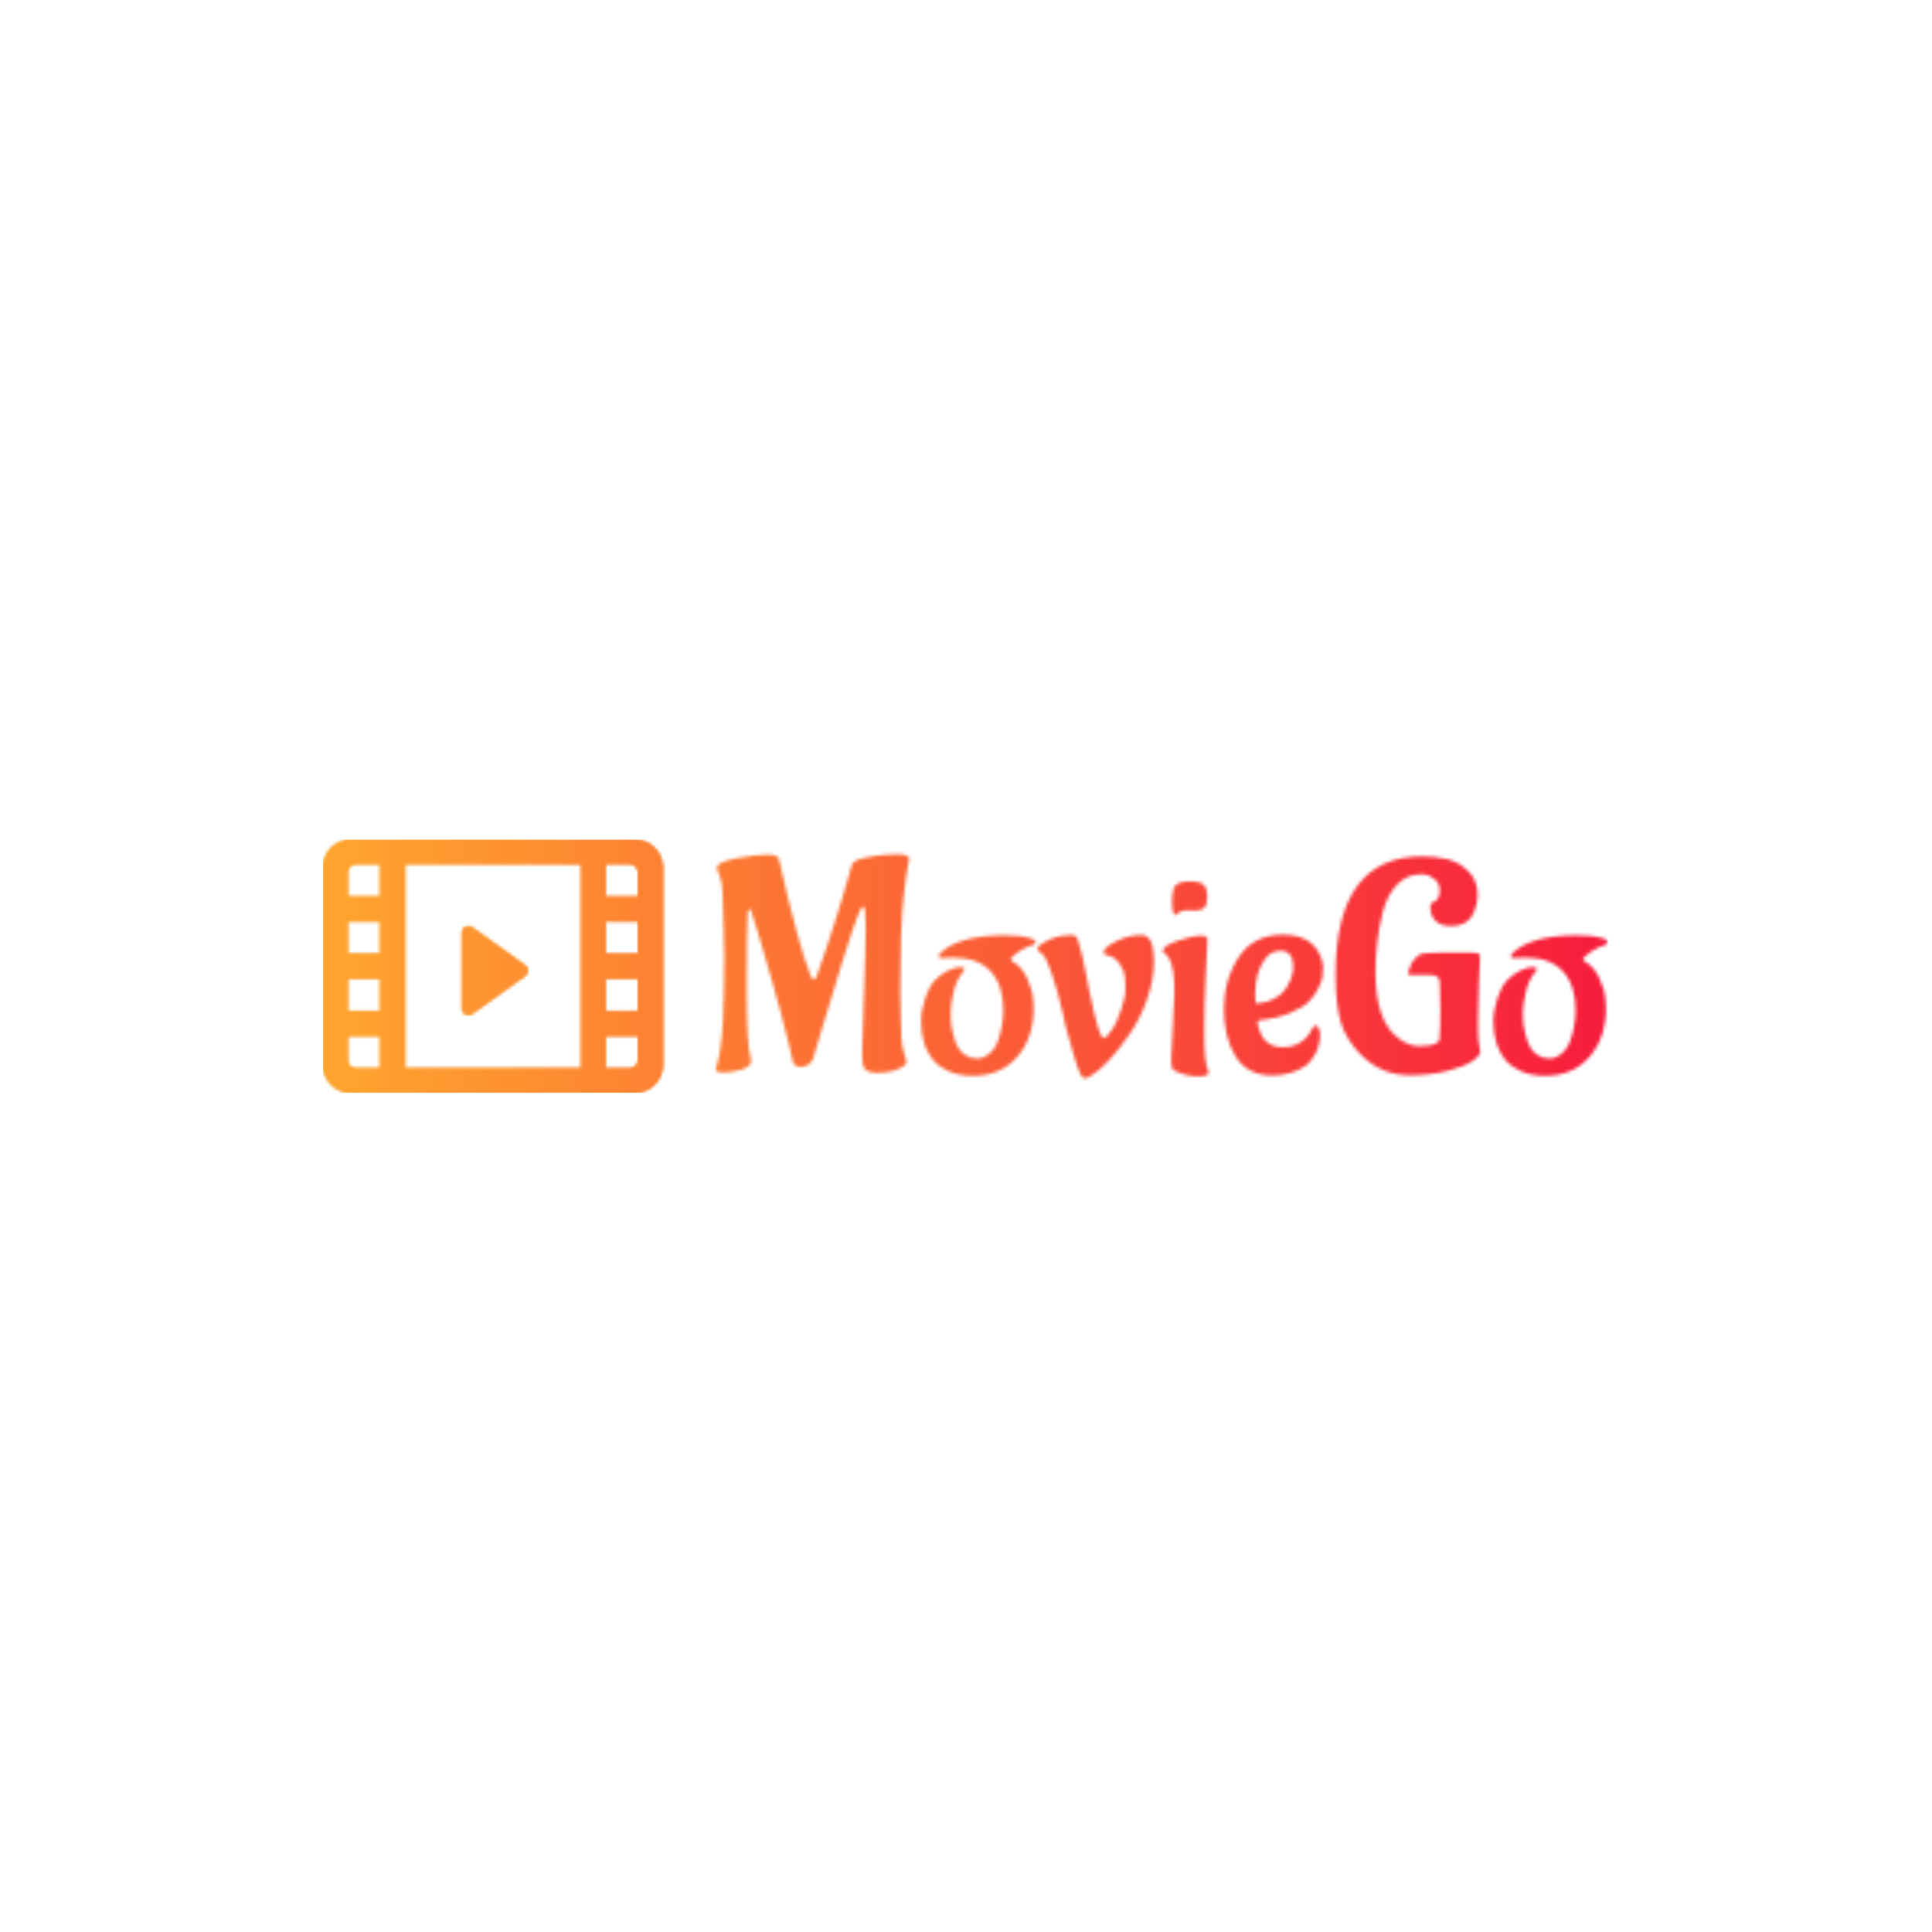 <svg xmlns="http://www.w3.org/2000/svg" version="1.1" xmlns:xlink="http://www.w3.org/1999/xlink" xmlns:svgjs="http://svgjs.dev/svgjs" width="1500" height="1500" viewBox="0 0 1500 1500"><rect width="1500" height="1500" fill="#ffffff"></rect><g transform="matrix(0.667,0,0,0.667,249.394,651.802)"><svg viewBox="0 0 396 78" data-background-color="#ffffff" preserveAspectRatio="xMidYMid meet" height="295" width="1500" xmlns="http://www.w3.org/2000/svg" xmlns:xlink="http://www.w3.org/1999/xlink"><g id="tight-bounds" transform="matrix(1,0,0,1,0.24,-0.053)"><svg viewBox="0 0 395.52 78.107" height="78.107" width="395.52"><g><svg viewBox="0 0 569.508 112.466" height="78.107" width="395.52"><g transform="matrix(1,0,0,1,173.988,6.612)"><svg viewBox="0 0 395.52 99.243" height="99.243" width="395.52"><g id="textblocktransform"><svg viewBox="0 0 395.52 99.243" height="99.243" width="395.52" id="textblock"><g><svg viewBox="0 0 395.52 99.243" height="99.243" width="395.52"><g transform="matrix(1,0,0,1,0,0)"><svg width="395.52" viewBox="1.25 -36.2 149.84 37.6" height="99.243" data-palette-color="url(#9e0e0b03-5e2f-403a-a916-d1bb8cd5ca81)"></svg></g></svg></g></svg></g></svg></g><g><svg viewBox="0 0 150.559 112.466" height="112.466" width="150.559"><g><svg xmlns="http://www.w3.org/2000/svg" xmlns:xlink="http://www.w3.org/1999/xlink" version="1.1" x="0" y="0" viewBox="8 19 83 62" enable-background="new 0 0 100 100" xml:space="preserve" height="112.466" width="150.559" class="icon-icon-0" data-fill-palette-color="accent" id="icon-0"></svg></g></svg></g></svg></g><defs></defs><mask id="52ca7f4b-76a2-45df-b58c-621b9505b79c"><g id="SvgjsG1750"><svg viewBox="0 0 395.52 78.107" height="78.107" width="395.52"><g><svg viewBox="0 0 569.508 112.466" height="78.107" width="395.52"><g transform="matrix(1,0,0,1,173.988,6.612)"><svg viewBox="0 0 395.52 99.243" height="99.243" width="395.52"><g id="SvgjsG1749"><svg viewBox="0 0 395.52 99.243" height="99.243" width="395.52" id="SvgjsSvg1748"><g><svg viewBox="0 0 395.52 99.243" height="99.243" width="395.52"><g transform="matrix(1,0,0,1,0,0)"><svg width="395.52" viewBox="1.25 -36.2 149.84 37.6" height="99.243" data-palette-color="url(#9e0e0b03-5e2f-403a-a916-d1bb8cd5ca81)"><path d="M2.7-19.45L2.7-19.45 2.45-28.9Q2.45-31.15 1.95-32.45 1.45-33.75 1.45-33.85L1.45-33.85Q1.45-34.95 4.83-35.55 8.2-36.15 9.98-36.15 11.75-36.15 11.9-35.3L11.9-35.3Q15.05-21.25 17.2-15.8L17.2-15.8Q17.45-15.2 17.73-15.2 18-15.2 18.2-15.65L18.2-15.65Q21.55-25.1 24.1-34.35L24.1-34.35Q24.3-34.95 25.1-35.27 25.9-35.6 27.88-35.9 29.85-36.2 31.8-36.2 33.75-36.2 33.75-35.4L33.75-35.4Q33.75-35.35 33.6-34.63 33.45-33.9 33.3-32.85 33.15-31.8 32.95-30.3L32.95-30.3Q32.5-26.85 32.38-22.38 32.25-17.9 32.25-13.4L32.25-13.4 32.35-8.15Q32.35-4.55 32.83-3.03 33.3-1.5 33.3-1.28 33.3-1.05 32.95-0.75L32.95-0.75Q31.4 0.5 28.25 0.5L28.25 0.5Q26.25 0.5 26-0.85L26-0.85Q25.85-1.55 25.85-3.08 25.85-4.6 26.15-12.45 26.45-20.3 26.45-23.88 26.45-27.45 26.05-27.45L26.05-27.45Q26-27.45 26-27.43 26-27.4 25.85-27.35 25.7-27.3 25.08-25.8 24.45-24.3 22.6-18.4 20.75-12.5 19.25-7.38 17.75-2.25 17.6-1.85L17.6-1.85Q17.05-0.5 15.5-0.5L15.5-0.5Q14.75-0.5 14.3-1.05L14.3-1.05Q12.7-8.45 8.6-22.2L8.6-22.2 7.2-26.75Q7.1-27 7-27L7-27Q6.75-27 6.65-26.65L6.65-26.65Q6.45-23.4 6.45-13.88 6.45-4.35 7.15-1.85L7.15-1.85Q7.2-1.75 7.2-1.55L7.2-1.55Q7.2-0.5 5.55-0.03 3.9 0.45 2.58 0.45 1.25 0.45 1.25-0.15L1.25-0.15Q1.25-0.2 1.5-0.95L1.5-0.95Q2.25-3.5 2.48-8.35 2.7-13.2 2.7-19.45ZM41.15-18.85L41.15-18.85Q39.85-18.8 39.27-18.78 38.7-18.75 38.7-19.05 38.7-19.35 39-19.65L39-19.65Q42.2-22.6 49.8-22.6L49.8-22.6Q52.4-22.6 53.9-22.15L53.9-22.15 54.4-22Q55-21.75 55-21.45L55-21.45Q55-21.2 54.65-21.05L54.65-21.05Q53.3-20.65 52.05-19.78 50.8-18.9 50.8-18.55L50.8-18.55 51.1-18.2Q52.7-17.3 53.57-15.35 54.45-13.4 54.55-11.9L54.55-11.9 54.65-10.35Q54.65-5.4 51.9-2.2 49.15 1 44.4 1L44.4 1Q42 1 40.25 0.15 38.5-0.7 37.67-1.78 36.85-2.85 36.35-4.2L36.35-4.2Q35.75-6.05 35.75-8.03 35.75-10 36.42-12 37.1-14 37.97-14.95 38.85-15.9 39.95-16.5L39.95-16.5Q41.35-17.25 42.2-17.25 43.05-17.25 43.05-16.9L43.05-16.9 42.75-16.4Q41.65-15.1 41.17-13 40.7-10.9 40.7-9.28 40.7-7.65 41.1-6.05 41.5-4.45 42-3.68 42.5-2.9 43.15-2.5L43.15-2.5Q44.1-1.9 45.15-1.9 46.2-1.9 47.2-2.73 48.2-3.55 48.65-4.9L48.65-4.9Q49.55-7.4 49.55-10.05L49.55-10.05Q49.55-14.25 47.42-16.55 45.3-18.85 41.15-18.85ZM68.52-21.6Q70.65-22.65 72.75-22.65 74.84-22.65 74.84-18.3L74.84-18.3Q74.84-15.1 73.67-11.8 72.5-8.5 70.75-6L70.75-6Q67.15-0.75 64.25 1L64.25 1Q63.55 1.4 63.2 1.4 62.85 1.4 62.47 0.65 62.1-0.1 61.32-2.65 60.55-5.2 60.05-7.2L60.05-7.2 59.6-9.25Q58.6-13.65 57.65-16.28 56.7-18.9 56.25-19.3L56.25-19.3 55.75-19.75Q55.25-20 55.25-20.35L55.25-20.35 55.5-20.8Q56.15-21.4 57.67-22.03 59.2-22.65 61.05-22.65L61.05-22.65Q61.9-22.65 62.1-21.7L62.1-21.7Q62.85-19.4 63.4-16.3 63.95-13.2 64.87-9.3 65.8-5.4 66.4-5.35L66.4-5.35Q66.7-5.35 67.07-5.8 67.45-6.25 67.97-7 68.5-7.75 69.27-9.9 70.05-12.05 70.05-13.58 70.05-15.1 69.92-15.93 69.8-16.75 69.05-17.85 68.3-18.95 67.34-19.13 66.4-19.3 66.4-19.75L66.4-19.75Q66.4-20.55 68.52-21.6ZM81.74-26.75L81.74-26.75 80.54-26.8Q79.19-26.8 78.79-26.15L78.79-26.15Q78.69-26 78.54-26L78.54-26Q77.89-26 77.89-28.23 77.89-30.45 78.57-31.05 79.24-31.65 80.92-31.65 82.59-31.65 83.19-31.08 83.79-30.5 83.79-29.15 83.79-27.8 83.34-27.28 82.89-26.75 81.74-26.75ZM77.74-1.5L77.74-1.5 78.29-13.15Q78.29-17.3 77.34-18.8L77.34-18.8Q77.04-19.3 76.64-19.55L76.64-19.55Q76.34-19.65 76.34-19.95L76.34-19.95Q76.34-20.85 78.89-21.7 81.44-22.55 82.62-22.55 83.79-22.55 83.84-21.95L83.84-21.95Q83.84-20.95 83.57-16.28 83.29-11.6 83.29-6.45 83.29-1.3 83.89-0.05L83.89-0.05Q84.04 0.2 84.04 0.45L84.04 0.45Q84.04 1.1 82.14 1.1 80.24 1.1 78.24 0.1L78.24 0.1Q77.74-0.15 77.74-1.5ZM91.84-12.7L91.84-12.7 91.89-11.45Q91.89-11.15 92.29-11.15L92.29-11.15Q93.89-11.3 95.09-11.98 96.29-12.65 96.89-13.5L96.89-13.5Q98.09-15.35 98.19-16.7L98.19-16.7 98.24-17.3Q98.24-20 96.09-20L96.09-20Q94.49-20 93.49-18.6L93.49-18.6Q91.84-16.4 91.84-12.7ZM102.74-6.05L102.74-6.05Q102.74-4.15 101.97-2.73 101.19-1.3 100.22-0.63 99.24 0.05 97.94 0.45L97.94 0.45Q96.29 0.95 94.79 0.95L94.79 0.95Q90.59 0.95 88.59-2.2 86.59-5.35 86.59-10.23 86.59-15.1 89.06-18.9 91.54-22.7 96.49-22.7L96.49-22.7Q100.99-22.7 102.59-19.55L102.59-19.55Q103.24-18.35 103.24-17.28 103.24-16.2 103.14-15.58 103.04-14.95 102.44-13.7 101.84-12.45 100.84-11.45 99.84-10.45 97.69-9.55 95.54-8.65 92.64-8.35L92.64-8.35Q92.24-8.35 92.24-8L92.24-8Q92.24-7.55 92.56-6.68 92.89-5.8 93.29-5.2L93.29-5.2Q94.39-3.8 96.54-3.8L96.54-3.8Q98.69-3.8 100.19-5.2L100.19-5.2Q100.99-5.95 101.49-7.05L101.49-7.05Q101.69-7.45 102.02-7.45 102.34-7.45 102.54-6.9 102.74-6.35 102.74-6.05ZM122.94-9.95L122.84-14.7Q122.84-15.85 121.44-15.95L121.44-15.95 117.89-15.95Q117.49-15.95 117.49-16.2L117.49-16.2Q117.79-17.65 118.54-18.53 119.29-19.4 119.79-19.5L119.79-19.5Q121.19-19.7 124.39-19.7 127.59-19.7 128.39-19.68 129.19-19.65 129.39-19.5L129.39-19.5Q129.59-19.25 129.59-18.93 129.59-18.6 129.41-14.78 129.24-10.95 129.24-7.93 129.24-4.9 129.44-4.13 129.64-3.35 129.64-3.15L129.64-3.15Q129.64-2.35 128.24-1.43 126.84-0.5 124.01 0.2 121.19 0.9 117.79 0.9L117.79 0.9Q113.24 0.9 109.89-2.25L109.89-2.25Q107.29-4.75 106.31-7.7 105.34-10.65 105.34-16L105.34-16Q105.34-35.85 119.89-35.85L119.89-35.85Q122.34-35.85 124.29-35.33 126.24-34.8 127.71-33.27 129.19-31.75 129.19-29.35L129.19-29.35Q129.19-28.1 128.69-26.8L128.69-26.8Q127.79-24.15 124.69-24.15L124.69-24.15Q122.99-24.15 122.11-25.03 121.24-25.9 121.24-27.45L121.24-27.45Q121.24-28.05 121.89-28.2L121.89-28.2Q122.84-28.75 122.84-30.08 122.84-31.4 121.84-32.13 120.84-32.85 119.74-32.85L119.74-32.85Q117.34-32.85 115.69-31.13 114.04-29.4 113.29-26.6L113.29-26.6Q112.04-21.6 112.04-16.4L112.04-16.4Q112.04-7.9 116.19-5.1L116.19-5.1Q117.74-4 119.44-4L119.44-4Q122.59-4 122.79-5.15L122.79-5.15Q122.94-6.7 122.94-9.95L122.94-9.95ZM137.24-18.85L137.24-18.85Q135.94-18.8 135.36-18.78 134.78-18.75 134.78-19.05 134.78-19.35 135.09-19.65L135.09-19.65Q138.28-22.6 145.89-22.6L145.89-22.6Q148.49-22.6 149.99-22.15L149.99-22.15 150.49-22Q151.09-21.75 151.09-21.45L151.09-21.45Q151.09-21.2 150.74-21.05L150.74-21.05Q149.39-20.65 148.14-19.78 146.89-18.9 146.89-18.55L146.89-18.55 147.19-18.2Q148.78-17.3 149.66-15.35 150.54-13.4 150.64-11.9L150.64-11.9 150.74-10.35Q150.74-5.4 147.99-2.2 145.24 1 140.49 1L140.49 1Q138.09 1 136.34 0.15 134.59-0.7 133.76-1.78 132.94-2.85 132.44-4.2L132.44-4.2Q131.84-6.05 131.84-8.03 131.84-10 132.51-12 133.19-14 134.06-14.95 134.94-15.9 136.03-16.5L136.03-16.5Q137.44-17.25 138.28-17.25 139.14-17.25 139.14-16.9L139.14-16.9 138.84-16.4Q137.74-15.1 137.26-13 136.78-10.9 136.78-9.28 136.78-7.65 137.19-6.05 137.59-4.45 138.09-3.68 138.59-2.9 139.24-2.5L139.24-2.5Q140.19-1.9 141.24-1.9 142.28-1.9 143.28-2.73 144.28-3.55 144.74-4.9L144.74-4.9Q145.64-7.4 145.64-10.05L145.64-10.05Q145.64-14.25 143.51-16.55 141.39-18.85 137.24-18.85Z" opacity="1" transform="matrix(1,0,0,1,0,0)" fill="white" class="wordmark-text-0" id="SvgjsPath1747"></path></svg></g></svg></g></svg></g></svg></g><g><svg viewBox="0 0 150.559 112.466" height="112.466" width="150.559"><g><svg xmlns="http://www.w3.org/2000/svg" xmlns:xlink="http://www.w3.org/1999/xlink" version="1.1" x="0" y="0" viewBox="8 19 83 62" enable-background="new 0 0 100 100" xml:space="preserve" height="112.466" width="150.559" class="icon-icon-0" data-fill-palette-color="accent" id="SvgjsSvg1746"><g fill="black"><path fill="black" d="M83.891 19H15.109C11.189 19 8 22.113 8 25.939v48.121C8 77.887 11.189 81 15.109 81h68.783C87.811 81 91 77.887 91 74.061V25.939C91 22.113 87.811 19 83.891 19zM22 47h-8v-8h8V47zM14 53h8v8h-8V53zM28 25h43.125v50H28V25zM76.992 33v-8h6c1.105 0 2 0.895 2 2v6C84.992 33 77.048 32.997 76.992 33M76.992 47v-8h8v8C84.992 47 77.048 46.997 76.992 47M76.992 61v-8h8v8C84.992 61 77.048 60.997 76.992 61M77 75v-8h8v5.999c0 1.105-0.891 2-1.995 2C80.647 74.999 77.038 74.998 77 75M16 25h6v8h-8v-6C14 25.9 14.9 25 16 25zM14 73v-6h8v8h-6C14.9 75 14 74.1 14 73z"></path><path fill="black" d="M57.373 49.852L44.38 40.534C43.385 39.821 42 40.532 42 41.756v18.636c0 1.224 1.385 1.935 2.38 1.222l12.993-9.318C58.209 51.696 58.209 50.452 57.373 49.852z"></path></g></svg></g></svg></g></svg></g><defs><mask></mask></defs></svg><rect width="395.52" height="78.107" fill="black" stroke="none" visibility="hidden"></rect></g></mask><linearGradient x1="0" x2="1" y1="0.5" y2="0.5" id="9e0e0b03-5e2f-403a-a916-d1bb8cd5ca81"><stop stop-color="#ffa62e" offset="0"></stop><stop stop-color="#f71b3d" offset="1"></stop></linearGradient><rect width="395.52" height="78.107" fill="url(#9e0e0b03-5e2f-403a-a916-d1bb8cd5ca81)" mask="url(#52ca7f4b-76a2-45df-b58c-621b9505b79c)" data-fill-palette-color="primary"></rect><mask id="2eef19c6-024f-49e3-bbf6-39073ae8b51f"><g id="SvgjsG1759"><svg viewBox="0 0 395.52 78.107" height="78.107" width="395.52"><g><svg viewBox="0 0 569.508 112.466" height="78.107" width="395.52"><g transform="matrix(1,0,0,1,173.988,6.612)"><svg viewBox="0 0 395.52 99.243" height="99.243" width="395.52"><g id="SvgjsG1758"><svg viewBox="0 0 395.52 99.243" height="99.243" width="395.52" id="SvgjsSvg1757"><g><svg viewBox="0 0 395.52 99.243" height="99.243" width="395.52"><g transform="matrix(1,0,0,1,0,0)"><svg width="395.52" viewBox="1.25 -36.2 149.84 37.6" height="99.243" data-palette-color="url(#9e0e0b03-5e2f-403a-a916-d1bb8cd5ca81)"></svg></g></svg></g></svg></g></svg></g><g><svg viewBox="0 0 150.559 112.466" height="112.466" width="150.559"><g><svg xmlns="http://www.w3.org/2000/svg" xmlns:xlink="http://www.w3.org/1999/xlink" version="1.1" x="0" y="0" viewBox="8 19 83 62" enable-background="new 0 0 100 100" xml:space="preserve" height="112.466" width="150.559" class="icon-icon-0" data-fill-palette-color="accent" id="SvgjsSvg1756"><g fill="white"><path fill="white" d="M83.891 19H15.109C11.189 19 8 22.113 8 25.939v48.121C8 77.887 11.189 81 15.109 81h68.783C87.811 81 91 77.887 91 74.061V25.939C91 22.113 87.811 19 83.891 19zM22 47h-8v-8h8V47zM14 53h8v8h-8V53zM28 25h43.125v50H28V25zM76.992 33v-8h6c1.105 0 2 0.895 2 2v6C84.992 33 77.048 32.997 76.992 33M76.992 47v-8h8v8C84.992 47 77.048 46.997 76.992 47M76.992 61v-8h8v8C84.992 61 77.048 60.997 76.992 61M77 75v-8h8v5.999c0 1.105-0.891 2-1.995 2C80.647 74.999 77.038 74.998 77 75M16 25h6v8h-8v-6C14 25.9 14.9 25 16 25zM14 73v-6h8v8h-6C14.9 75 14 74.1 14 73z"></path><path fill="white" d="M57.373 49.852L44.38 40.534C43.385 39.821 42 40.532 42 41.756v18.636c0 1.224 1.385 1.935 2.38 1.222l12.993-9.318C58.209 51.696 58.209 50.452 57.373 49.852z"></path></g></svg></g></svg></g></svg></g><defs><mask></mask></defs><mask><g id="SvgjsG1755"><svg viewBox="0 0 395.52 78.107" height="78.107" width="395.52"><g><svg viewBox="0 0 569.508 112.466" height="78.107" width="395.52"><g transform="matrix(1,0,0,1,173.988,6.612)"><svg viewBox="0 0 395.52 99.243" height="99.243" width="395.52"><g id="SvgjsG1754"><svg viewBox="0 0 395.52 99.243" height="99.243" width="395.52" id="SvgjsSvg1753"><g><svg viewBox="0 0 395.52 99.243" height="99.243" width="395.52"><g transform="matrix(1,0,0,1,0,0)"><svg width="395.52" viewBox="1.25 -36.2 149.84 37.6" height="99.243" data-palette-color="url(#9e0e0b03-5e2f-403a-a916-d1bb8cd5ca81)"><path d="M2.7-19.45L2.7-19.45 2.45-28.9Q2.45-31.15 1.95-32.45 1.45-33.75 1.45-33.85L1.45-33.85Q1.45-34.95 4.83-35.55 8.2-36.15 9.98-36.15 11.75-36.15 11.9-35.3L11.9-35.3Q15.05-21.25 17.2-15.8L17.2-15.8Q17.45-15.2 17.73-15.2 18-15.2 18.2-15.65L18.2-15.65Q21.55-25.1 24.1-34.35L24.1-34.35Q24.3-34.95 25.1-35.27 25.9-35.6 27.88-35.9 29.85-36.2 31.8-36.2 33.75-36.2 33.75-35.4L33.75-35.4Q33.75-35.35 33.6-34.63 33.45-33.9 33.3-32.85 33.15-31.8 32.95-30.3L32.95-30.3Q32.5-26.85 32.38-22.38 32.25-17.9 32.25-13.4L32.25-13.4 32.35-8.15Q32.35-4.55 32.83-3.03 33.3-1.5 33.3-1.28 33.3-1.05 32.95-0.75L32.95-0.75Q31.4 0.5 28.25 0.5L28.25 0.5Q26.25 0.5 26-0.85L26-0.85Q25.85-1.55 25.85-3.08 25.85-4.6 26.15-12.45 26.45-20.3 26.45-23.88 26.45-27.45 26.05-27.45L26.05-27.45Q26-27.45 26-27.43 26-27.4 25.85-27.35 25.7-27.3 25.08-25.8 24.45-24.3 22.6-18.4 20.75-12.5 19.25-7.38 17.75-2.25 17.6-1.85L17.6-1.85Q17.05-0.5 15.5-0.5L15.5-0.5Q14.75-0.5 14.3-1.05L14.3-1.05Q12.7-8.45 8.6-22.2L8.6-22.2 7.2-26.75Q7.1-27 7-27L7-27Q6.75-27 6.65-26.65L6.65-26.65Q6.45-23.4 6.45-13.88 6.45-4.35 7.15-1.85L7.15-1.85Q7.2-1.75 7.2-1.55L7.2-1.55Q7.2-0.5 5.55-0.03 3.9 0.45 2.58 0.45 1.25 0.45 1.25-0.15L1.25-0.15Q1.25-0.2 1.5-0.95L1.5-0.95Q2.25-3.5 2.48-8.35 2.7-13.2 2.7-19.45ZM41.15-18.85L41.15-18.85Q39.85-18.8 39.27-18.78 38.7-18.75 38.7-19.05 38.7-19.35 39-19.65L39-19.65Q42.2-22.6 49.8-22.6L49.8-22.6Q52.4-22.6 53.9-22.15L53.9-22.15 54.4-22Q55-21.75 55-21.45L55-21.45Q55-21.2 54.65-21.05L54.65-21.05Q53.3-20.65 52.05-19.78 50.8-18.9 50.8-18.55L50.8-18.55 51.1-18.2Q52.7-17.3 53.57-15.35 54.45-13.4 54.55-11.9L54.55-11.9 54.65-10.35Q54.65-5.4 51.9-2.2 49.15 1 44.4 1L44.4 1Q42 1 40.25 0.15 38.5-0.7 37.67-1.78 36.85-2.85 36.35-4.2L36.35-4.2Q35.75-6.05 35.75-8.03 35.75-10 36.42-12 37.1-14 37.97-14.95 38.85-15.9 39.95-16.5L39.95-16.5Q41.35-17.25 42.2-17.25 43.05-17.25 43.05-16.9L43.05-16.9 42.75-16.4Q41.65-15.1 41.17-13 40.7-10.9 40.7-9.28 40.7-7.65 41.1-6.05 41.5-4.45 42-3.68 42.5-2.9 43.15-2.5L43.15-2.5Q44.1-1.9 45.15-1.9 46.2-1.9 47.2-2.73 48.2-3.55 48.65-4.9L48.65-4.9Q49.55-7.4 49.55-10.05L49.55-10.05Q49.55-14.25 47.42-16.55 45.3-18.85 41.15-18.85ZM68.52-21.6Q70.65-22.65 72.75-22.65 74.84-22.65 74.84-18.3L74.84-18.3Q74.84-15.1 73.67-11.8 72.5-8.5 70.75-6L70.75-6Q67.15-0.75 64.25 1L64.25 1Q63.55 1.4 63.2 1.4 62.85 1.4 62.47 0.65 62.1-0.1 61.32-2.65 60.55-5.2 60.05-7.2L60.05-7.2 59.6-9.25Q58.6-13.65 57.65-16.28 56.7-18.9 56.25-19.3L56.25-19.3 55.75-19.75Q55.25-20 55.25-20.35L55.25-20.35 55.5-20.8Q56.15-21.4 57.67-22.03 59.2-22.65 61.05-22.65L61.05-22.65Q61.9-22.65 62.1-21.7L62.1-21.7Q62.85-19.4 63.4-16.3 63.95-13.2 64.87-9.3 65.8-5.4 66.4-5.35L66.4-5.35Q66.7-5.35 67.07-5.8 67.45-6.25 67.97-7 68.5-7.75 69.27-9.9 70.05-12.05 70.05-13.58 70.05-15.1 69.92-15.93 69.8-16.75 69.05-17.85 68.3-18.95 67.34-19.13 66.4-19.3 66.4-19.75L66.4-19.75Q66.4-20.55 68.52-21.6ZM81.74-26.75L81.74-26.75 80.54-26.8Q79.19-26.8 78.79-26.15L78.79-26.15Q78.69-26 78.54-26L78.54-26Q77.89-26 77.89-28.23 77.89-30.45 78.57-31.05 79.24-31.65 80.92-31.65 82.59-31.65 83.19-31.08 83.79-30.5 83.79-29.15 83.79-27.8 83.34-27.28 82.89-26.75 81.74-26.75ZM77.74-1.5L77.74-1.5 78.29-13.15Q78.29-17.3 77.34-18.8L77.34-18.8Q77.04-19.3 76.64-19.55L76.64-19.55Q76.34-19.65 76.34-19.95L76.34-19.95Q76.34-20.85 78.89-21.7 81.44-22.55 82.62-22.55 83.79-22.55 83.84-21.95L83.84-21.95Q83.84-20.95 83.57-16.28 83.29-11.6 83.29-6.45 83.29-1.3 83.89-0.05L83.89-0.05Q84.04 0.2 84.04 0.45L84.04 0.45Q84.04 1.1 82.14 1.1 80.24 1.1 78.24 0.1L78.24 0.1Q77.74-0.15 77.74-1.5ZM91.84-12.7L91.84-12.7 91.89-11.45Q91.89-11.15 92.29-11.15L92.29-11.15Q93.89-11.3 95.09-11.98 96.29-12.65 96.89-13.5L96.89-13.5Q98.09-15.35 98.19-16.7L98.19-16.7 98.24-17.3Q98.24-20 96.09-20L96.09-20Q94.49-20 93.49-18.6L93.49-18.6Q91.84-16.4 91.84-12.7ZM102.74-6.05L102.74-6.05Q102.74-4.15 101.97-2.73 101.19-1.3 100.22-0.63 99.24 0.05 97.94 0.45L97.94 0.45Q96.29 0.95 94.79 0.95L94.79 0.95Q90.59 0.95 88.59-2.2 86.59-5.35 86.59-10.23 86.59-15.1 89.06-18.9 91.54-22.7 96.49-22.7L96.49-22.7Q100.99-22.7 102.59-19.55L102.59-19.55Q103.24-18.35 103.24-17.28 103.24-16.2 103.14-15.58 103.04-14.95 102.44-13.7 101.84-12.45 100.84-11.45 99.84-10.45 97.69-9.55 95.54-8.65 92.64-8.35L92.64-8.35Q92.24-8.35 92.24-8L92.24-8Q92.24-7.55 92.56-6.68 92.89-5.8 93.29-5.2L93.29-5.2Q94.39-3.8 96.54-3.8L96.54-3.8Q98.69-3.8 100.19-5.2L100.19-5.2Q100.99-5.95 101.49-7.05L101.49-7.05Q101.69-7.45 102.02-7.45 102.34-7.45 102.54-6.9 102.74-6.35 102.74-6.05ZM122.94-9.95L122.84-14.7Q122.84-15.85 121.44-15.95L121.44-15.95 117.89-15.95Q117.49-15.95 117.49-16.2L117.49-16.2Q117.79-17.65 118.54-18.53 119.29-19.4 119.79-19.5L119.79-19.5Q121.19-19.7 124.39-19.7 127.59-19.7 128.39-19.68 129.19-19.65 129.39-19.5L129.39-19.5Q129.59-19.25 129.59-18.93 129.59-18.6 129.41-14.78 129.24-10.95 129.24-7.93 129.24-4.9 129.44-4.13 129.64-3.35 129.64-3.15L129.64-3.15Q129.64-2.35 128.24-1.43 126.84-0.5 124.01 0.2 121.19 0.9 117.79 0.9L117.79 0.9Q113.24 0.9 109.89-2.25L109.89-2.25Q107.29-4.75 106.31-7.7 105.34-10.65 105.34-16L105.34-16Q105.34-35.85 119.89-35.85L119.89-35.85Q122.34-35.85 124.29-35.33 126.24-34.8 127.71-33.27 129.19-31.75 129.19-29.35L129.19-29.35Q129.19-28.1 128.69-26.8L128.69-26.8Q127.79-24.15 124.69-24.15L124.69-24.15Q122.99-24.15 122.11-25.03 121.24-25.9 121.24-27.45L121.24-27.45Q121.24-28.05 121.89-28.2L121.89-28.2Q122.84-28.75 122.84-30.08 122.84-31.4 121.84-32.13 120.84-32.85 119.74-32.85L119.74-32.85Q117.34-32.85 115.69-31.13 114.04-29.4 113.29-26.6L113.29-26.6Q112.04-21.6 112.04-16.4L112.04-16.4Q112.04-7.9 116.19-5.1L116.19-5.1Q117.74-4 119.44-4L119.44-4Q122.59-4 122.79-5.15L122.79-5.15Q122.94-6.7 122.94-9.95L122.94-9.95ZM137.24-18.85L137.24-18.85Q135.94-18.8 135.36-18.78 134.78-18.75 134.78-19.05 134.78-19.35 135.09-19.65L135.09-19.65Q138.28-22.6 145.89-22.6L145.89-22.6Q148.49-22.6 149.99-22.15L149.99-22.15 150.49-22Q151.09-21.75 151.09-21.45L151.09-21.45Q151.09-21.2 150.74-21.05L150.74-21.05Q149.39-20.65 148.14-19.78 146.89-18.9 146.89-18.55L146.89-18.55 147.19-18.2Q148.78-17.3 149.66-15.35 150.54-13.4 150.64-11.9L150.64-11.9 150.74-10.35Q150.74-5.4 147.99-2.2 145.24 1 140.49 1L140.49 1Q138.09 1 136.34 0.15 134.59-0.7 133.76-1.78 132.94-2.85 132.44-4.2L132.44-4.2Q131.84-6.05 131.84-8.03 131.84-10 132.51-12 133.19-14 134.06-14.95 134.94-15.9 136.03-16.5L136.03-16.5Q137.44-17.25 138.28-17.25 139.14-17.25 139.14-16.9L139.14-16.9 138.84-16.4Q137.74-15.1 137.26-13 136.78-10.9 136.78-9.28 136.78-7.65 137.19-6.05 137.59-4.45 138.09-3.68 138.59-2.9 139.24-2.5L139.24-2.5Q140.19-1.9 141.24-1.9 142.28-1.9 143.28-2.73 144.28-3.55 144.74-4.9L144.74-4.9Q145.64-7.4 145.64-10.05L145.64-10.05Q145.64-14.25 143.51-16.55 141.39-18.85 137.24-18.85Z" opacity="1" transform="matrix(1,0,0,1,0,0)" fill="black" class="wordmark-text-0" id="SvgjsPath1752"></path></svg></g></svg></g></svg></g></svg></g><g><svg viewBox="0 0 150.559 112.466" height="112.466" width="150.559"><g><svg xmlns="http://www.w3.org/2000/svg" xmlns:xlink="http://www.w3.org/1999/xlink" version="1.1" x="0" y="0" viewBox="8 19 83 62" enable-background="new 0 0 100 100" xml:space="preserve" height="112.466" width="150.559" class="icon-icon-0" data-fill-palette-color="accent" id="SvgjsSvg1751"><g fill="black"><path fill="black" d="M83.891 19H15.109C11.189 19 8 22.113 8 25.939v48.121C8 77.887 11.189 81 15.109 81h68.783C87.811 81 91 77.887 91 74.061V25.939C91 22.113 87.811 19 83.891 19zM22 47h-8v-8h8V47zM14 53h8v8h-8V53zM28 25h43.125v50H28V25zM76.992 33v-8h6c1.105 0 2 0.895 2 2v6C84.992 33 77.048 32.997 76.992 33M76.992 47v-8h8v8C84.992 47 77.048 46.997 76.992 47M76.992 61v-8h8v8C84.992 61 77.048 60.997 76.992 61M77 75v-8h8v5.999c0 1.105-0.891 2-1.995 2C80.647 74.999 77.038 74.998 77 75M16 25h6v8h-8v-6C14 25.9 14.9 25 16 25zM14 73v-6h8v8h-6C14.9 75 14 74.1 14 73z"></path><path fill="black" d="M57.373 49.852L44.38 40.534C43.385 39.821 42 40.532 42 41.756v18.636c0 1.224 1.385 1.935 2.38 1.222l12.993-9.318C58.209 51.696 58.209 50.452 57.373 49.852z"></path></g></svg></g></svg></g></svg></g><defs><mask></mask></defs></svg><rect width="395.52" height="78.107" fill="black" stroke="none" visibility="hidden"></rect></g></mask></svg><rect width="395.52" height="78.107" fill="black" stroke="none" visibility="hidden"></rect></g></mask><linearGradient x1="0" x2="1" y1="0.5" y2="0.5" id="1ed54b96-6ad3-4b75-b420-0e3f1d7a65c6"><stop stop-color="#ffa62e" offset="0"></stop><stop stop-color="#f71b3d" offset="1"></stop></linearGradient><rect width="395.52" height="78.107" fill="url(#1ed54b96-6ad3-4b75-b420-0e3f1d7a65c6)" mask="url(#2eef19c6-024f-49e3-bbf6-39073ae8b51f)" data-fill-palette-color="accent"></rect></svg><rect width="395.52" height="78.107" fill="none" stroke="none" visibility="hidden"></rect></g></svg></g></svg>